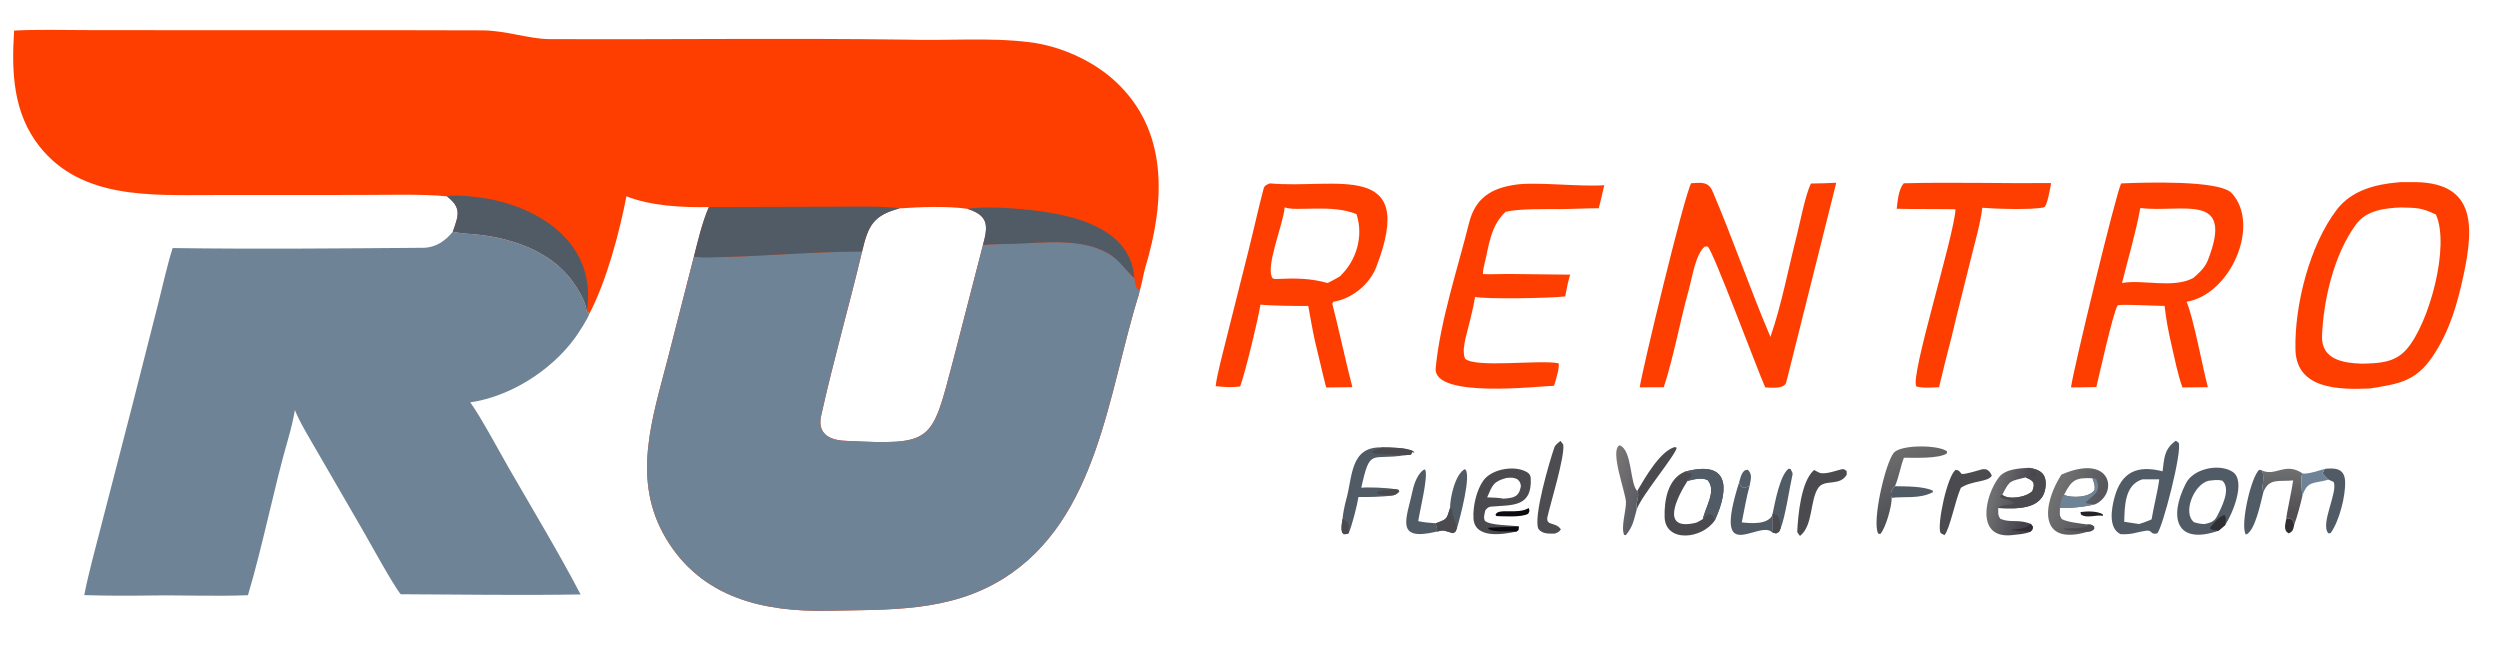 <?xml version="1.0" encoding="utf-8" ?><svg xmlns="http://www.w3.org/2000/svg" xmlns:xlink="http://www.w3.org/1999/xlink" width="487" height="126" viewBox="0 0 487 126"><path fill="#FE3E00" transform="scale(0.974 0.977)" d="M2.825 6.098C7.371 5.855 12.837 5.995 17.436 6.002L42.522 6.026L77.656 6.017C83.92 6.016 90.189 6.031 96.452 6.056C101.194 6.074 105.808 7.778 109.871 7.797C133.701 7.906 157.574 7.576 181.401 7.904C189.497 8.151 197.923 7.417 205.96 8.419C212.024 9.175 218.365 11.99 222.827 16.005C233.836 25.91 232.993 40.3 229.066 53.325C228.63 54.771 228.401 56.629 227.919 58.032C227.882 58.221 227.842 58.475 227.784 58.659C221.631 78.126 219.696 103.521 200.657 115.367C189.843 122.083 177.76 121.52 165.656 121.774C152.748 122.044 140.32 119.254 133.202 107.366C126.202 95.675 130.452 83.498 133.592 71.371L138.772 51.198C139.606 47.942 140.445 44.332 141.774 41.281C136.507 41.394 130.261 41.078 125.287 39.145C123.856 46.451 121.364 55.823 117.918 62.471L117.353 62.127C117.144 60.208 116.092 58.442 115.039 56.833C111.141 50.874 104.214 48.075 97.427 47.001C95.117 46.635 92.809 46.646 90.559 46.205C91.712 42.943 92.353 41.431 89.384 39.155C84.897 38.651 76.978 38.87 72.193 38.872L42.229 38.887C30.325 38.886 16.315 39.756 7.943 29.25C2.583 22.524 2.292 14.336 2.825 6.098ZM172.417 50.146C169.819 61.052 166.688 71.826 164.256 82.77C163.408 86.334 165.685 87.733 168.976 87.89C186.646 88.736 186.264 88.381 190.57 72.101L196.591 48.853C197.673 44.928 197.687 42.962 193.438 41.623C189.157 41.057 184.235 41.255 179.917 41.552C174.601 42.954 173.628 45.026 172.417 50.146Z"/><path fill="#6F8396" transform="scale(0.974 0.977)" d="M196.591 48.853C197.863 48.667 201.225 48.651 202.798 48.602C209.071 48.406 217.008 47.269 222.442 51.041C224.037 52.148 225.483 54.272 226.878 55.458C227.052 56.66 227.013 57.169 227.919 58.032C227.882 58.221 227.842 58.475 227.784 58.659C221.631 78.126 219.696 103.521 200.657 115.367C189.843 122.083 177.76 121.52 165.656 121.774C152.748 122.044 140.32 119.254 133.202 107.366C126.202 95.675 130.452 83.498 133.592 71.371L138.772 51.198C139.774 51.311 140.773 51.338 141.779 51.322C151.999 51.164 162.193 50.174 172.417 50.146C169.819 61.052 166.688 71.826 164.256 82.77C163.408 86.334 165.685 87.733 168.976 87.89C186.646 88.736 186.264 88.381 190.57 72.101L196.591 48.853Z"/><path fill="#515B65" transform="scale(0.974 0.977)" d="M141.774 41.281L167.1 41.212C169.903 41.212 177.613 41.058 179.917 41.552C174.601 42.954 173.628 45.026 172.417 50.146C162.193 50.174 151.999 51.164 141.779 51.322C140.773 51.338 139.774 51.311 138.772 51.198C139.606 47.942 140.445 44.332 141.774 41.281Z"/><path fill="#515B65" transform="scale(0.974 0.977)" d="M89.384 39.155C91.097 38.768 94.897 39.191 96.697 39.477C108.424 41.338 119.49 48.89 117.353 62.127C117.144 60.208 116.092 58.442 115.039 56.833C111.141 50.874 104.214 48.075 97.427 47.001C95.117 46.635 92.809 46.646 90.559 46.205C91.712 42.943 92.353 41.431 89.384 39.155Z"/><path fill="#515B65" transform="scale(0.974 0.977)" d="M193.438 41.623C196.324 41.251 199.418 41.334 202.326 41.543C211.14 42.177 226.114 43.984 226.878 55.458C225.483 54.272 224.037 52.148 222.442 51.041C217.008 47.269 209.071 48.406 202.798 48.602C201.225 48.651 197.863 48.667 196.591 48.853C197.673 44.928 197.687 42.962 193.438 41.623Z"/><path fill="#6F8396" transform="scale(0.974 0.977)" d="M90.559 46.205C92.809 46.646 95.117 46.635 97.427 47.001C104.214 48.075 111.141 50.874 115.039 56.833C116.092 58.442 117.144 60.208 117.353 62.127L117.918 62.471C117.502 63.676 115.635 66.52 114.862 67.558C110.081 73.983 102.006 79.065 94.05 80.228C96.022 82.873 99.912 90.108 101.743 93.282C106.547 101.609 111.668 110.039 116.121 118.524C104.432 118.728 91.888 118.535 80.155 118.483C78.833 117.026 73.832 107.914 72.566 105.738L63.558 90.24C62.288 88.029 59.831 84.023 58.983 81.762C58.696 83.439 58.186 85.581 57.706 87.235C54.723 97.514 52.647 108.461 49.593 118.675C43.053 118.941 36.292 118.63 29.728 118.74C25.498 118.811 21.076 118.78 16.845 118.659C17.742 114.132 19.158 109.026 20.319 104.51L26.513 80.626L31.671 60.394C32.549 56.939 33.462 52.79 34.527 49.458C51.178 49.686 68.013 49.535 84.666 49.404C87.104 49.385 89.068 48.04 90.559 46.205Z"/><path fill="#FE3E00" transform="scale(0.974 0.977)" d="M479.662 36.355C480.445 36.272 481.291 36.333 481.998 36.316C495.006 35.998 494.911 44.585 492.739 54.725C491.486 60.575 489.934 66.051 486.501 71.107C483.073 76.157 479.556 76.549 474.028 77.453C468.075 77.709 459.286 77.74 459.091 69.717C458.876 60.928 461.916 48.845 467.401 41.746C470.336 37.947 475.131 36.73 479.662 36.355ZM472.419 72.509C475.737 72.426 478.9 72.375 481.292 69.666C485.88 64.469 490.031 48.981 487.178 42.771C484.176 41.378 483.566 41.468 480.229 41.365C477.095 41.478 473.358 41.881 471.271 44.662C466.851 50.552 464.688 59.705 464.407 66.95C464.221 71.733 468.699 72.397 472.419 72.509Z"/><path fill="#FE3E00" transform="scale(0.974 0.977)" d="M424.233 36.57C428.698 36.383 443.922 35.852 446.361 38.525C452.199 44.923 446.042 58.77 437.318 60.158C438.718 63.451 440.487 73.103 441.573 77.197L436.486 77.253C435.576 74.757 434.877 71.276 434.266 68.625C433.679 66.121 433.198 63.549 432.917 60.993C431.097 61.022 424.486 60.572 423.51 60.895C422.586 62.469 419.846 74.79 419.272 77.171C417.659 77.239 415.83 77.219 414.197 77.24C414.609 73.939 423.184 38.557 424.233 36.57ZM424.403 56.425C428.695 55.677 434.541 57.57 438.641 55.441C439.798 54.441 440.996 53.36 441.578 51.878C446.97 38.139 436.452 42.486 428.06 41.483C427.207 46.196 425.599 51.673 424.403 56.425Z"/><path fill="#FE3E00" transform="scale(0.974 0.977)" d="M253.99 36.563C266.905 37.765 283.595 31.689 275.254 53.244C273.899 56.747 270.323 59.597 266.657 60.165C266.602 60.279 266.537 60.416 266.462 60.574C267.608 64.92 269.379 73.13 270.477 77.194L265.229 77.256C264.442 74.229 263.771 71.109 262.999 68.054C262.489 65.731 262.079 63.34 261.651 60.996C259.491 61.035 254.086 60.958 252.089 60.74C251.511 64.2 249.164 73.803 248.039 77.055C246.164 77.273 244.986 77.187 243.133 76.993C243.372 74.762 244.634 70.106 245.208 67.782L249.685 50.021C250.707 45.976 251.645 41.672 252.719 37.626C252.911 36.905 253.392 36.819 253.99 36.563ZM265.528 56.438C266.215 56.073 267.384 55.492 267.994 55.081C271.312 51.952 272.75 47.062 271.295 42.69C266.352 40.646 259.303 42.245 256.93 41.343C256.674 44.727 252.937 53.409 254.542 55.494C254.945 55.674 255.072 55.641 255.503 55.619C258.989 55.448 262.18 55.472 265.528 56.438Z"/><path fill="#FE3E00" transform="scale(0.974 0.977)" d="M362.194 36.591C363.913 36.578 365.534 36.522 367.251 36.441L357.214 76.363C356.607 77.614 354.281 77.267 353.052 77.255C351.503 73.825 342.648 50.053 341.564 49.195C341.419 49.08 341.115 49.163 340.928 49.183C339.114 50.668 338.424 55.386 337.781 57.678C336.001 64.032 334.794 70.961 332.757 77.207L327.945 77.228C328.329 74.268 336.821 38.996 338.237 36.533C340.116 36.442 341.64 36.108 342.491 38.093C346.595 47.663 349.995 57.599 354.088 67.179C356.31 60.803 357.673 53.515 359.36 46.946C360.037 44.308 361.064 38.801 362.194 36.591Z"/><path fill="#FE3E00" transform="scale(0.974 0.977)" d="M302.993 36.841C306.971 36.187 316.153 37.294 320.848 36.925C320.519 38.463 320.132 39.996 319.757 41.524C317.307 41.519 314.538 41.676 312.034 41.692C308.858 41.712 304.145 41.572 301.126 42.215C298.073 45.106 297.833 48.809 296.893 52.653C296.733 53.307 296.569 53.968 296.598 54.642C297.996 54.737 300.132 54.61 301.657 54.626L314.041 54.758C313.635 55.899 313.292 57.862 313.037 59.102C310.12 59.458 297.361 59.678 295.019 59.207C294.626 61.687 293.725 64.942 293.108 67.437C292.821 68.834 292.517 70.156 293.008 71.518C295.073 73.423 307.964 71.674 311.707 72.431C312.011 73.09 311.069 76.109 310.803 76.918C307.543 77.002 286.565 79.498 287.138 73.389C288.007 64.127 291.527 53.578 293.82 44.425C295.059 39.481 298.265 37.532 302.993 36.841Z"/><path fill="#FE3E00" transform="scale(0.974 0.977)" d="M380.74 36.545C390.124 36.289 400.662 36.595 410.226 36.503C410.026 37.546 409.435 41.174 408.789 41.335C406.508 41.906 398.518 41.62 396.459 41.425C396.109 44.5 394.894 48.667 394.15 51.699C392.902 56.787 391.573 61.862 390.368 66.964C389.472 70.38 388.636 73.765 387.806 77.199C386.501 77.268 384.48 77.419 383.278 77.053C381.896 75.294 390.821 47.124 391.101 41.746C390.9 41.65 380.688 41.708 379.341 41.626C379.542 39.988 379.686 37.817 380.74 36.545Z"/><path fill="#515B65" transform="scale(0.974 0.977)" d="M435.159 87.871L435.719 88.264C436.531 89.776 432.487 105.407 431.438 106.355C430.071 106.692 430.473 105.631 429.253 105.814C427.104 106.135 426.37 106.639 424.102 106.501C421.649 105.328 422.278 101.515 422.868 99.286C424.264 94.016 427.535 92.704 432.511 93.969C432.868 91.285 432.814 89.571 435.159 87.871ZM424.844 104.039L427.814 104.487C428.672 104.198 429.502 103.939 430.319 103.549C430.75 100.929 431.517 98.108 431.854 95.567L428.464 95.576C424.923 96.684 424.939 100.909 424.844 104.039Z"/><path fill="#515B65" transform="scale(0.974 0.977)" d="M443.715 105.818C435.184 108.757 433.742 103.148 437.133 96.466C438.581 93.424 443.81 92.349 446.484 94.052C449.342 95.872 446.395 102.652 445.04 104.684L443.715 105.818ZM440.902 104.497C441.988 104.251 442.837 104.043 443.385 102.977C444.314 101.168 446.272 97.499 444.467 95.837C443.506 95.594 442.661 95.754 441.678 95.865C438.695 96.629 436.454 102.411 438.858 104.15C439.701 104.371 440.016 104.459 440.902 104.497Z"/><path fill="#312F34" transform="scale(0.974 0.977)" d="M443.715 105.818C442.995 105.753 442.753 105.738 442.064 105.481L442.091 105.096C442.82 104.25 443.844 102.897 444.908 102.677C445.353 103.451 445.148 103.632 445.04 104.684L443.715 105.818Z"/><path fill="#4B4A4E" transform="scale(0.974 0.977)" d="M336.911 94.074C345.719 91.654 345.998 97.124 342.974 103.733C340.432 107.555 333.08 108.228 332.922 103.108C332.819 99.787 333.57 95.476 336.911 94.074ZM340.59 103.478C341.015 101.17 343.41 97.848 341.513 95.717C340.227 95.145 338.858 95.577 337.5 95.886C335.508 98.993 331.854 105.98 339.171 104.232C339.512 104.15 340.266 103.68 340.59 103.478Z"/><path fill="#515B65" transform="scale(0.974 0.977)" d="M336.911 94.074C345.719 91.654 345.998 97.124 342.974 103.733C342.713 102.937 342.599 102.615 341.767 102.539C341.207 102.891 341.049 103.003 340.59 103.478C341.015 101.17 343.41 97.848 341.513 95.717C340.227 95.145 338.858 95.577 337.5 95.886L338.324 94.776L338.155 94.406L336.911 94.074Z"/><defs><linearGradient id="gradient_0" gradientUnits="userSpaceOnUse" x1="398.608" y1="98.664" x2="405.629" y2="100.546"><stop offset="0" stop-color="#6E6F70"/><stop offset="1" stop-color="#46424C"/></linearGradient></defs><path fill="url(#gradient_0)" transform="scale(0.974 0.977)" d="M406.04 106.043C404.849 106.503 403.722 106.539 402.491 106.683C395.025 107.556 396.979 98.771 399.796 95.145C401.058 93.52 403.88 93.373 405.774 93.274C408.188 93.62 409.459 94.591 409.076 97.285C408.447 101.71 403.148 101.47 399.642 101.289C399.695 102.513 399.496 102.637 400.103 103.465C402.262 104.312 403.487 103.455 406.137 104.437L406.58 105.008C406.456 105.755 406.586 105.497 406.04 106.043ZM405.104 95.189C402.03 95.995 401.98 95.629 400.461 98.648C401.581 99.688 405.167 99.24 406.473 97.916C407.134 96.18 406.643 95.806 405.104 95.189Z"/><path fill="#4B4A4E" transform="scale(0.974 0.977)" d="M405.774 93.274C408.188 93.62 409.459 94.591 409.076 97.285C408.447 101.71 403.148 101.47 399.642 101.289C400.667 100.29 402.125 101.063 402.898 100.195C401.443 99.335 400.463 99.635 399.992 98.99L400.239 98.914L400.063 98.83L400.461 98.648C401.581 99.688 405.167 99.24 406.473 97.916C407.134 96.18 406.643 95.806 405.104 95.189C405.83 94.975 406.04 95.222 407.098 94.786L407.224 94.427C406.684 93.833 406.43 93.688 405.774 93.274Z"/><path fill="#312F34" transform="scale(0.974 0.977)" d="M406.137 104.437L406.58 105.008C406.456 105.755 406.586 105.497 406.04 106.043C405.913 106.01 403.28 105.783 403.164 105.795L403.053 105.807L403.193 105.751L402.388 105.707L402.357 105.591C403.681 105.471 405.223 105.466 406.137 104.437Z"/><defs><linearGradient id="gradient_1" gradientUnits="userSpaceOnUse" x1="418.721" y1="101.207" x2="411.517" y2="97.801"><stop offset="0" stop-color="#57585D"/><stop offset="1" stop-color="#707071"/></linearGradient></defs><path fill="url(#gradient_1)" transform="scale(0.974 0.977)" d="M412.288 94.624C422.385 90.254 423.697 98.35 419.105 100.516C417.209 101.04 413.96 101.367 411.993 101.265C411.999 102.485 411.8 102.622 412.358 103.495C413.469 104.111 415.925 104.34 417.335 104.559C418.215 104.624 418.172 104.489 418.822 104.979L418.841 105.466C418.154 106.008 418.459 105.863 417.565 106.013C407.469 109.026 408.538 100.364 412.288 94.624ZM418.49 95.355C415.171 95.207 414.329 95.635 412.809 98.675C414.222 99.299 417.871 99.296 418.924 97.665C419.039 96.743 418.793 96.227 418.49 95.355Z"/><path fill="#6F8396" transform="scale(0.974 0.977)" d="M418.49 95.355C418.723 95.382 419.145 95.358 419.254 95.577C420.617 98.331 417.815 99.128 417.109 100.265C417.836 100.536 418.338 100.502 419.105 100.516C417.209 101.04 413.96 101.367 411.993 101.265C411.984 100.592 412.22 99.058 412.809 98.675C414.222 99.299 417.871 99.296 418.924 97.665C419.039 96.743 418.793 96.227 418.49 95.355Z"/><path fill="#4B4A4E" transform="scale(0.974 0.977)" d="M417.335 104.559C418.215 104.624 418.172 104.489 418.822 104.979L418.841 105.466C418.154 106.008 418.459 105.863 417.565 106.013C416.418 105.863 413.584 105.969 412.626 105.393C413.595 105.373 417.141 105.366 417.75 104.778L417.335 104.559Z"/><path fill="#4B4A4E" transform="scale(0.974 0.977)" d="M303.288 105.982C300.535 106.6 294.982 107.441 294.7 103.425C294.534 101.061 295.284 97.714 296.69 95.786C298.404 93.439 303.196 92.644 305.574 94.256C305.933 94.502 306.126 94.908 306.147 95.323C306.451 101.207 302.477 100.647 298.112 101.023C297.632 101.064 297.381 101.397 297.07 101.737C296.911 102.469 296.636 103.226 296.993 103.853C298.009 104.776 302.053 104.701 303.764 104.962L303.675 105.698L303.288 105.982ZM297.431 99.164C298.402 99.206 299.782 99.223 300.694 99.424C302.666 99.281 303.802 99.153 304.182 96.921C304.065 96.185 304.009 96.062 303.468 95.552C302.644 95.154 302.234 95.233 301.329 95.289C298.656 95.98 298.493 96.752 297.431 99.164Z"/><path fill="#0D0A10" transform="scale(0.974 0.977)" d="M303.764 104.962L303.675 105.698L303.288 105.982C302.031 105.853 298.102 106.288 297.6 105.271C297.881 105.113 302.871 105.085 303.764 104.962Z"/><path fill="#515B65" transform="scale(0.974 0.977)" d="M268.503 103.489C268.565 102.593 268.954 100.618 269.204 99.751C270.559 95.068 269.952 88.98 276.422 89.205C277.999 89.224 281.364 89.208 282.732 90.012L282.643 90.089L282.905 90.349L282.466 90.105L282.196 90.655L281.027 90.757C274.197 91.873 274.057 89.105 272.258 97.243C273.898 97.1 277.38 97.254 279.007 97.531L279.715 97.666L279.843 98.004C279.4 98.484 279.014 98.76 278.274 98.806C276.782 99.067 273.269 99.138 271.691 99.092C271.45 100.694 270.391 104.843 269.737 106.307C269.433 106.514 269.116 106.494 268.751 106.513L268.419 106.156C268.173 105.267 268.37 104.403 268.503 103.489Z"/><path fill="#4B4A4E" transform="scale(0.974 0.977)" d="M276.422 89.205C277.999 89.224 281.364 89.208 282.732 90.012L282.643 90.089L282.905 90.349L282.466 90.105L282.196 90.655L281.027 90.757C279.7 90.549 274.992 90.743 274.3 90.207C274.703 89.721 275.743 89.458 276.422 89.205Z"/><path fill="#4B4A4E" transform="scale(0.974 0.977)" d="M279.007 97.531L279.715 97.666L279.843 98.004C279.4 98.484 279.014 98.76 278.274 98.806C277.35 98.743 276.16 98.733 275.347 98.343L275.401 98.099C276.537 97.639 277.785 97.618 279.007 97.531Z"/><path fill="#4B4A4E" transform="scale(0.974 0.977)" d="M268.503 103.489C269.971 104.265 269.724 104.669 269.737 106.307C269.433 106.514 269.116 106.494 268.751 106.513L268.419 106.156C268.173 105.267 268.37 104.403 268.503 103.489Z"/><defs><linearGradient id="gradient_2" gradientUnits="userSpaceOnUse" x1="383.934" y1="101.837" x2="379.22" y2="90.534"><stop offset="0" stop-color="#4E4F55"/><stop offset="1" stop-color="#6B6B6C"/></linearGradient></defs><path fill="url(#gradient_2)" transform="scale(0.974 0.977)" d="M378.339 99.265C378.392 100.816 377.144 105.335 376.053 106.471L375.644 106.4C374.366 104.097 376.99 92.537 378.726 90.321C380.097 88.573 387.819 88.694 389.411 90.001L389.373 90.409C387.701 91.489 382.962 91.258 380.78 91.262C380.044 93.174 379.849 94.946 378.995 96.941C378.347 97.405 377.955 98.551 378.339 99.265Z"/><path fill="#4B4A4E" fill-opacity="0.988" transform="scale(0.974 0.977)" d="M312.077 87.914C312.234 88.039 312.519 88.462 312.651 88.646C312.993 91.002 310.139 100.247 309.512 102.965C309.049 104.971 311.087 103.954 312.171 105.541C311.695 106.184 311.732 106.043 310.966 106.389C309.732 106.386 308.523 106.522 307.688 105.464C306.59 103.2 309.946 91.829 310.914 89.09C311.027 88.772 311.776 88.145 312.077 87.914Z"/><path fill="#4B4A4E" transform="scale(0.974 0.977)" d="M396.534 93.546L397.247 93.573C397.939 93.938 398.029 94.163 398.366 94.839C397.571 96.179 394.492 95.752 392.172 97.261C391.009 99.873 389.969 105.509 388.882 106.71L388.115 106.277C387.335 104.739 389.46 94.76 391.155 93.678C391.871 93.787 391.751 93.862 392.318 94.483C392.946 94.658 395.507 93.792 396.534 93.546Z"/><path fill="#4B4A4E" transform="scale(0.974 0.977)" d="M368.41 93.544C369.013 93.584 368.814 93.543 369.333 93.939L369.348 94.638C367.975 97.029 364.913 95.463 363.666 97.257C361.961 99.712 362.663 104.788 359.994 106.863C359.981 106.845 359.443 106.134 359.445 106.083C359.602 102.71 360.206 95.962 362.822 93.702C362.818 93.706 363.844 94.282 364.091 94.326C365.34 94.549 367.143 93.853 368.41 93.544Z"/><defs><linearGradient id="gradient_3" gradientUnits="userSpaceOnUse" x1="327.417" y1="98.157" x2="321.828" y2="96.72"><stop offset="0" stop-color="#5D5F66"/><stop offset="1" stop-color="#797574"/></linearGradient></defs><path fill="url(#gradient_3)" transform="scale(0.974 0.977)" d="M327.353 101.558C326.746 103.763 326.62 104.916 325.192 106.681L324.847 106.678C324.115 105.203 325.243 101.81 325.189 100.079C325.13 98.172 321.905 89.822 323.896 88.78C326.481 89.679 325.936 96.42 327.444 97.893C328.052 98.972 327.013 100.202 327.353 101.558Z"/><path fill="#515B65" transform="scale(0.974 0.977)" d="M287.307 106.005C278.803 108.017 281.353 103.378 282.566 97.643C282.843 96.332 283.688 94.147 284.917 93.585L285.084 93.746C285.579 95.354 284.015 101.538 283.647 103.909C284.998 104.187 285.808 104.242 287.161 104.33C287.304 104.914 287.549 105.518 287.307 106.005Z"/><path fill="#515B65" transform="scale(0.974 0.977)" d="M347.827 96.169C348.275 97.044 348.06 96.954 348.819 97.286L349.904 96.929C349.305 99.061 348.804 101.939 348.357 104.157C350.159 104.352 353.496 104.654 354.481 102.712C354.541 103.854 354.649 105.026 354.449 106.151C351.843 103.47 342.32 113.471 347.827 96.169Z"/><defs><linearGradient id="gradient_4" gradientUnits="userSpaceOnUse" x1="457.788" y1="102.004" x2="457.744" y2="93.993"><stop offset="0" stop-color="#514E50" stop-opacity="0.988"/><stop offset="1" stop-color="#6C6E70"/></linearGradient></defs><path fill="url(#gradient_4)" transform="scale(0.974 0.977)" d="M452.435 93.816C455.107 95.048 457.062 92.062 460.474 94.372C460.041 95.393 460.374 97.665 460.475 98.883C460.222 100.1 459.317 103.477 458.855 104.571L458.48 103.629C457.79 103.256 458.09 103.305 457.247 103.513C457.298 102.454 458.406 97.544 458.631 95.788C455.87 96.077 453.82 95.249 452.681 98.097C452.14 96.837 453.058 95.968 452.435 93.816Z"/><path fill="#515B65" transform="scale(0.974 0.977)" d="M290.012 101.291C290.001 99.312 291.009 94.534 292.973 93.54C294.415 94.34 291.947 103.522 291.385 105.327C291.033 106.125 291.237 105.971 290.586 106.308C288.698 105.816 289.04 105.58 287.307 106.005C287.549 105.518 287.304 104.914 287.161 104.33C289.504 103.461 289.271 103.58 290.012 101.291Z"/><path fill="#4B4A4E" transform="scale(0.974 0.977)" d="M290.012 101.291L290.475 101.602L290.469 101.677C290.372 103.087 291.081 103.564 291.385 105.327C291.033 106.125 291.237 105.971 290.586 106.308C288.698 105.816 289.04 105.58 287.307 106.005C287.549 105.518 287.304 104.914 287.161 104.33C289.504 103.461 289.271 103.58 290.012 101.291Z"/><path fill="#515B65" transform="scale(0.974 0.977)" d="M464.968 93.486C466.992 93.259 468.913 93.364 469.022 95.962C469.145 98.895 467.839 103.932 466.129 106.292L465.682 106.344C463.961 104.513 467.689 97.988 466.708 96.075L465.706 95.635C465.484 95.547 464.661 94.641 464.497 94.361L464.968 93.486Z"/><path fill="#515B65" transform="scale(0.974 0.977)" d="M452.681 98.097C452.181 99.979 451.045 105.933 449.184 106.596C447.954 104.904 450.229 94.889 451.875 93.659L452.435 93.816C453.058 95.968 452.14 96.837 452.681 98.097Z"/><path fill="#515B65" transform="scale(0.974 0.977)" d="M354.502 102.498C354.973 100.318 355.985 94.665 357.752 93.433L358.121 93.522C358.226 93.732 358.567 94.329 358.527 94.505C357.909 97.195 357.099 102.928 356.128 105.331C355.739 106.187 355.976 105.954 355.221 106.363C355.031 106.315 354.608 106.22 354.449 106.151C354.649 105.026 354.541 103.854 354.481 102.712L354.502 102.498Z"/><path fill="#4B4A4E" transform="scale(0.974 0.977)" d="M354.502 102.498C355.534 102.717 355.238 102.509 355.81 103.242C355.883 104.087 355.933 104.502 356.128 105.331C355.739 106.187 355.976 105.954 355.221 106.363C355.031 106.315 354.608 106.22 354.449 106.151C354.649 105.026 354.541 103.854 354.481 102.712L354.502 102.498Z"/><path fill="#4B4A4E" transform="scale(0.974 0.977)" d="M327.444 97.893C329.029 95.207 332.037 89.932 334.952 89.132L335.352 89.267C335.047 90.848 328.302 98.807 327.353 101.558C327.013 100.202 328.052 98.972 327.444 97.893Z"/><path fill="#515B65" transform="scale(0.974 0.977)" d="M378.339 99.265C377.955 98.551 378.347 97.405 378.995 96.941C381.153 96.986 384.701 96.931 386.571 97.832L386.557 98.147C383.915 99.527 380.812 98.946 378.339 99.265Z"/><path fill="#6F8396" transform="scale(0.974 0.977)" d="M460.474 94.372C461.254 94.681 464.039 93.746 464.968 93.486L464.497 94.361C464.661 94.641 465.484 95.547 465.706 95.635C462.77 96.497 461.483 95.742 460.475 98.883C460.374 97.665 460.041 95.393 460.474 94.372Z"/><path fill="#515B65" fill-opacity="0.988" transform="scale(0.974 0.977)" d="M347.827 96.169C348.087 95.276 348.26 94.277 349.01 93.756L349.558 93.65C350.57 94.627 350.133 95.632 349.904 96.929L348.819 97.286C348.06 96.954 348.275 97.044 347.827 96.169Z"/><path fill="#0D0A10" transform="scale(0.974 0.977)" d="M305.732 101.286C305.951 102.005 305.964 101.719 305.646 102.437C304.296 103.184 300.91 102.943 299.323 102.904L299.093 102.676C299.483 101.176 303.584 102.675 305.732 101.286Z"/><path fill="#312F34" transform="scale(0.974 0.977)" d="M457.247 103.513C458.09 103.305 457.79 103.256 458.48 103.629L458.855 104.571C458.671 105.487 458.591 106.038 457.7 106.352L457.244 105.959C456.804 105.202 457.078 104.381 457.247 103.513Z"/><path fill="#0D0A10" fill-opacity="0.902" transform="scale(0.974 0.977)" d="M416.099 102.096C417.406 101.915 419.37 101.87 420.538 102.526L420.584 102.882C419.413 102.52 417.459 103.446 416.199 102.604L416.099 102.096Z"/></svg>